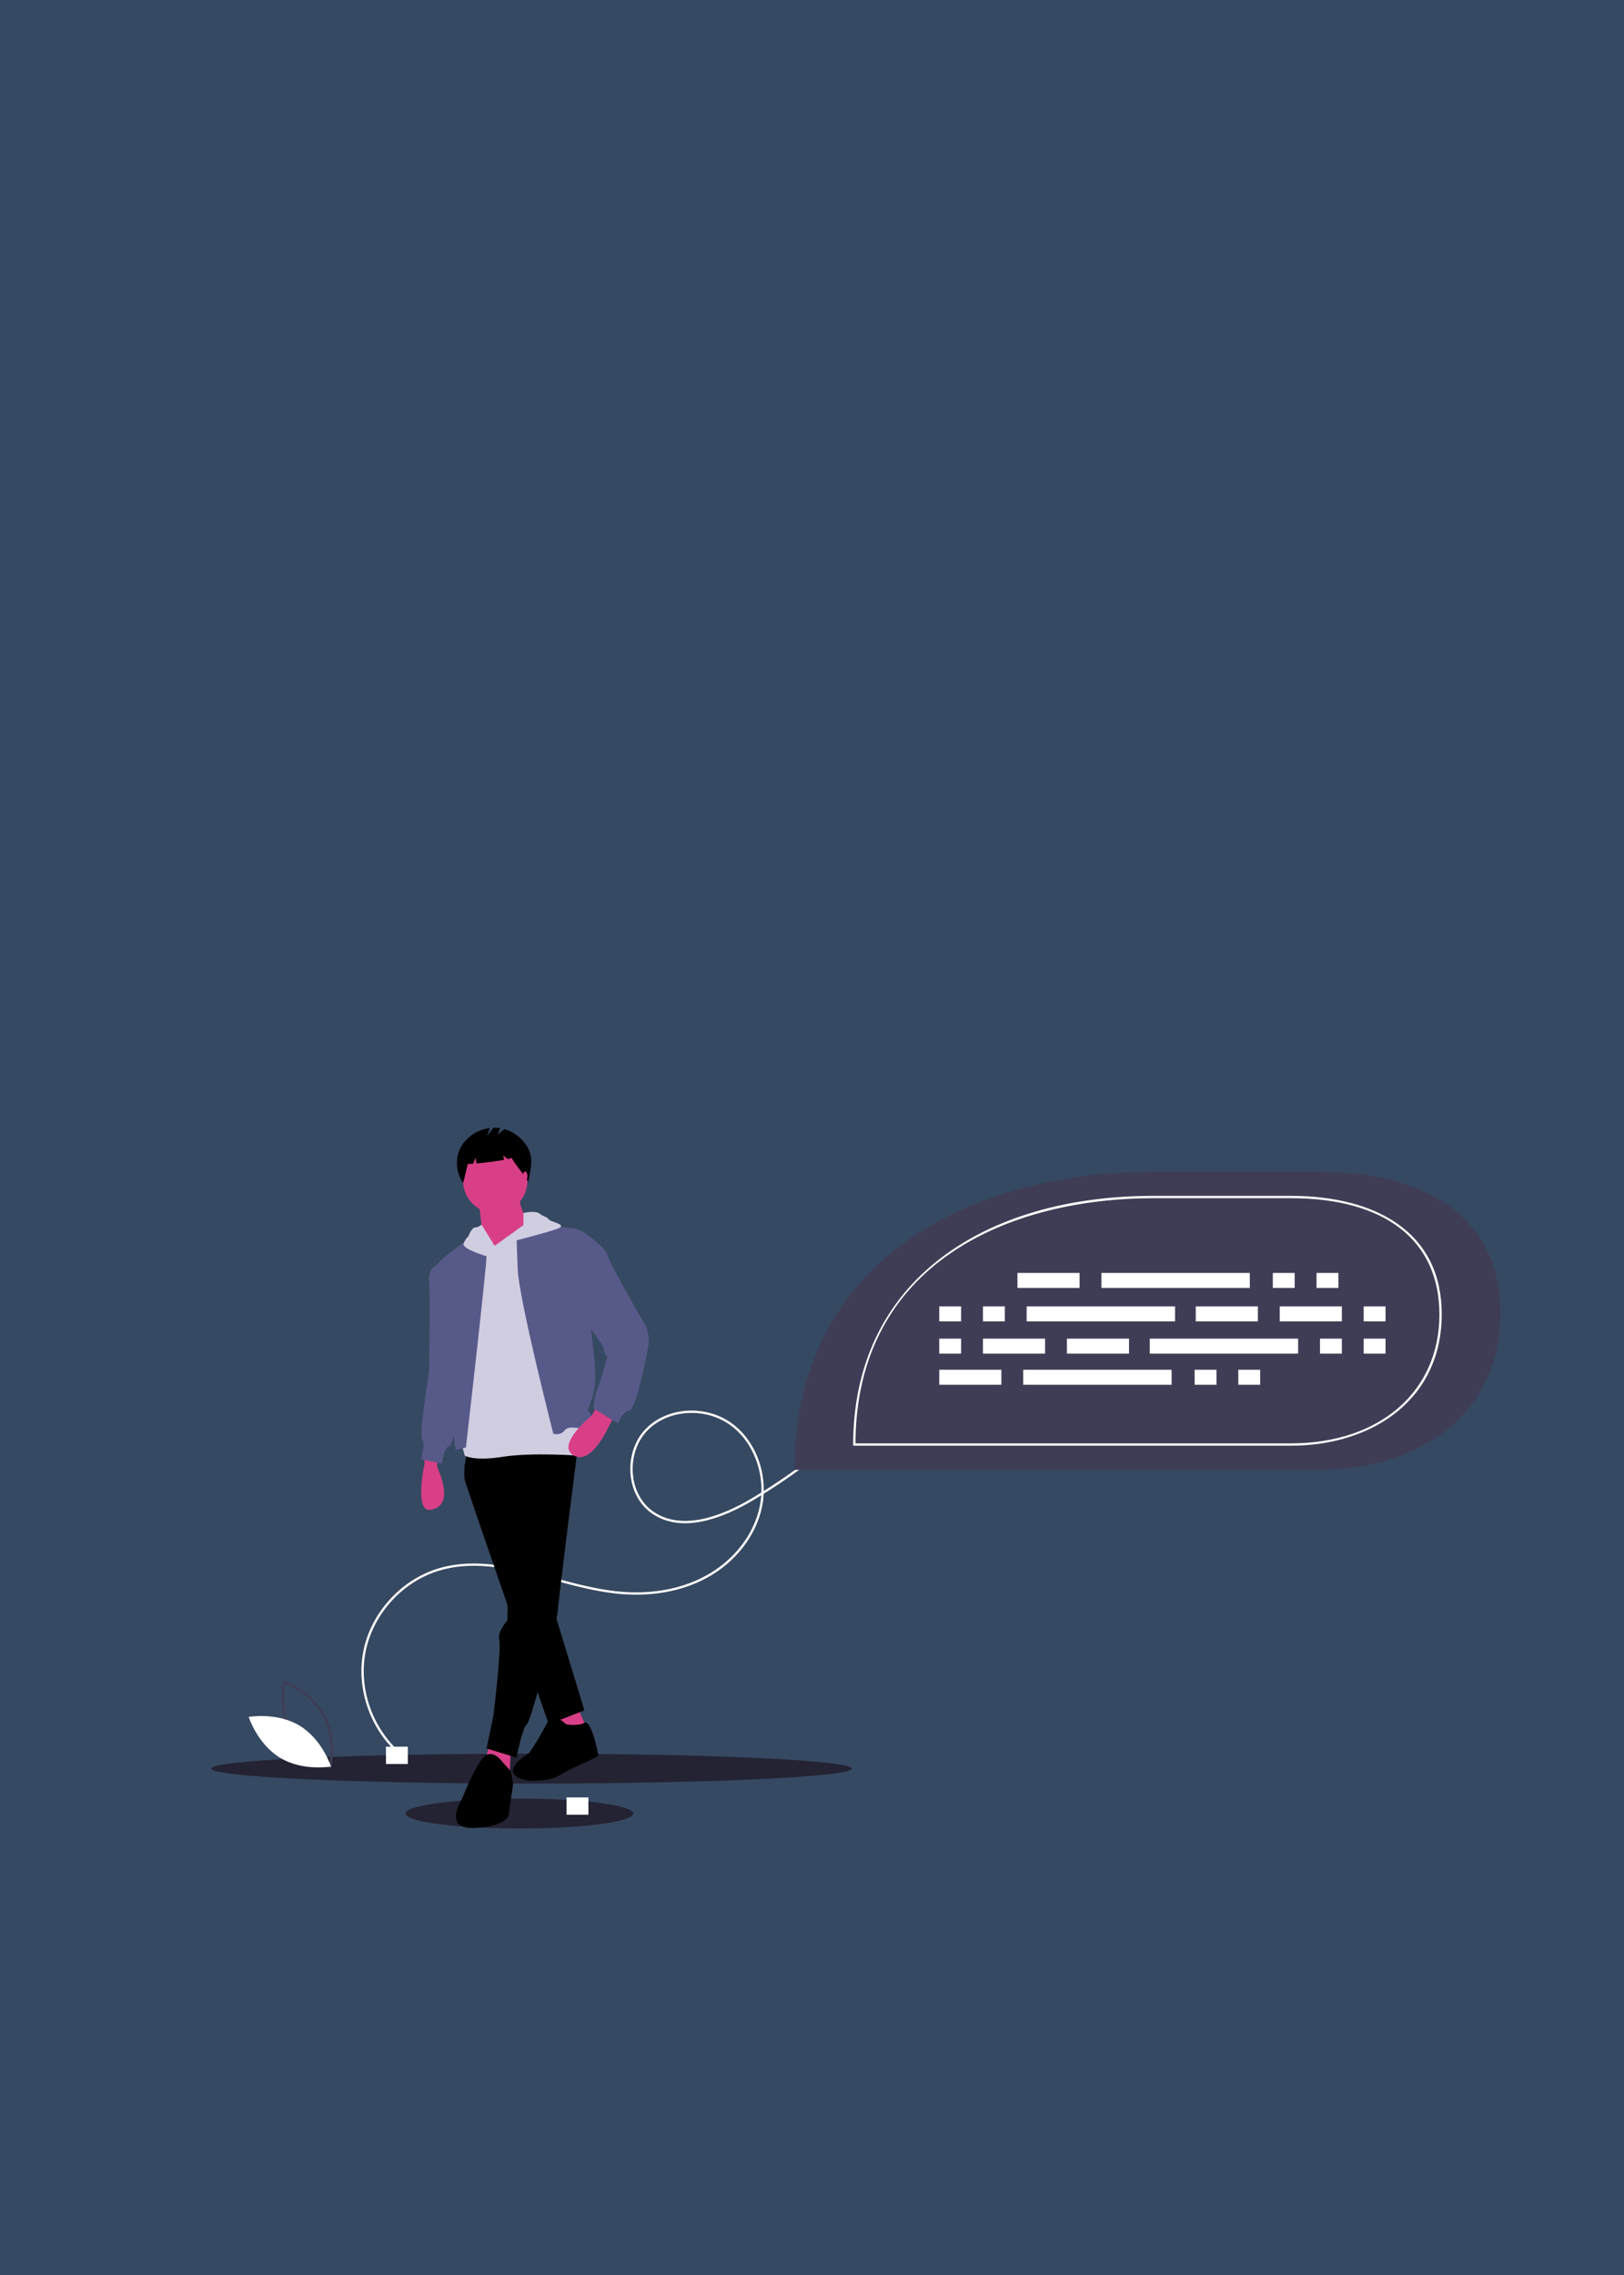 <svg width="500" height="700" viewBox="0 0 500 700" fill="none" xmlns="http://www.w3.org/2000/svg">
<rect width="500" height="700" fill="#364962"/>
<g clip-path="url(#clip0)">
<path d="M124.018 488.404C127.372 485.702 131.226 483.691 135.359 482.487C146.925 479.173 158.89 482.381 170.461 485.483C176.707 487.158 183.167 488.889 189.537 489.603C199.745 490.746 209.26 489.15 217.052 484.989C225.81 480.313 232.118 472.265 233.927 463.463C234.155 462.349 234.307 461.221 234.382 460.086C233.519 460.619 232.653 461.144 231.784 461.661C222.644 467.097 209.797 472.18 200.503 465.52C196.935 462.964 194.62 458.692 194.151 453.802C193.649 448.561 195.333 443.335 198.655 439.824C199.196 439.252 199.777 438.719 200.392 438.227C207.125 432.845 217.753 432.555 225.209 437.874C231.523 442.38 235.263 450.52 235.143 458.777C240.541 455.387 245.762 451.72 250.784 447.793L251.22 448.352C246.054 452.392 240.679 456.157 235.117 459.63C235.055 460.966 234.889 462.296 234.62 463.606C232.769 472.613 226.326 480.84 217.385 485.615C209.466 489.844 199.809 491.467 189.458 490.308C183.035 489.589 176.55 487.85 170.277 486.168C158.271 482.949 146.931 479.909 135.554 483.169C124.118 486.445 114.881 496.497 112.567 508.181C110.252 519.865 114.959 532.687 124.28 540.087L123.84 540.643C114.316 533.082 109.507 519.981 111.872 508.043C113.4 500.327 117.884 493.308 124.018 488.404ZM234.425 459.226C234.692 451.04 231.043 442.909 224.798 438.452C216.94 432.845 205.443 433.681 199.169 440.312C195.986 443.677 194.373 448.694 194.856 453.734C195.306 458.421 197.514 462.506 200.915 464.943C209.898 471.38 222.463 466.38 231.423 461.051C232.427 460.454 233.428 459.845 234.425 459.226V459.226Z" fill="white"/>
<path d="M163.63 548.797C218.102 548.797 262.26 546.733 262.26 544.186C262.26 541.64 218.102 539.576 163.63 539.576C109.158 539.576 65 541.64 65 544.186C65 546.733 109.158 548.797 163.63 548.797Z" fill="#242333"/>
<path d="M159.912 562.629C179.275 562.629 194.972 560.565 194.972 558.019C194.972 555.472 179.275 553.408 159.912 553.408C140.548 553.408 124.851 555.472 124.851 558.019C124.851 560.565 140.548 562.629 159.912 562.629Z" fill="#242333"/>
<path d="M130.694 447.537V450.375C130.694 450.375 127.499 465.21 132.465 464.562C140.611 463.498 134.59 451.439 134.59 451.439V448.956L130.694 447.537Z" fill="#D83F87"/>
<path d="M170.359 527.339L173.546 536.206L181.338 533.369L177.796 525.211L170.359 527.339Z" fill="#D83F87"/>
<path d="M150.881 536.206L148.756 544.009L156.901 546.492L157.256 538.334L150.881 536.206Z" fill="#D83F87"/>
<path d="M143.798 446.828L143.09 450.729C143.09 450.729 142.736 453.567 143.09 455.34C143.444 457.113 168.942 530.531 168.942 530.531L179.921 526.275L165.755 479.813L163.984 443.99L143.798 446.828Z" fill="black"/>
<path d="M157.61 446.118L156.193 498.61C156.193 498.61 153.006 502.157 153.714 504.64C154.422 507.123 151.943 527.694 151.943 527.694L149.818 537.98L159.026 540.817C159.026 540.817 160.797 531.595 162.214 530.531C163.63 529.467 171.776 497.546 171.776 495.418C171.776 493.29 177.796 446.118 177.796 446.118L162.922 440.089L157.61 446.118Z" fill="black"/>
<path d="M174.255 530.531C174.255 530.531 170.359 526.275 168.234 530.531C166.642 533.591 164.868 536.552 162.922 539.398C162.922 539.398 151.589 546.137 162.922 547.91C162.922 547.91 169.297 548.265 172.484 546.137C175.671 544.009 184.171 540.817 184.171 540.108C184.171 539.398 182.046 528.971 179.921 530.106C177.796 531.241 174.255 530.531 174.255 530.531Z" fill="black"/>
<path d="M154.777 542.236C154.777 542.236 151.589 537.625 148.756 540.817C145.923 544.009 142.381 553.231 142.381 553.231C142.381 553.231 136.007 562.807 145.923 562.452C155.839 562.097 156.547 558.551 156.547 558.551C156.547 558.551 157.964 549.329 157.964 548.974C157.964 548.62 157.256 544.974 157.256 544.974L154.777 542.236Z" fill="black"/>
<path d="M152.475 373.233C157.951 373.233 162.391 368.786 162.391 363.302C162.391 357.817 157.951 353.371 152.475 353.371C146.998 353.371 142.558 357.817 142.558 363.302C142.558 368.786 146.998 373.233 152.475 373.233Z" fill="#D83F87"/>
<path d="M147.339 369.508L148.756 380.858L153.006 391.498L162.214 380.503V375.183C162.214 375.183 159.381 370.927 160.089 367.38L147.339 369.508Z" fill="#D83F87"/>
<path d="M152.298 383.341L147.339 381.213L142.027 443.99L143.09 447.892C143.09 447.892 145.923 449.665 154.777 448.246C163.63 446.828 178.15 447.892 178.15 447.892L179.213 415.616L161.86 377.666L152.298 383.341Z" fill="#D0CDE1"/>
<path d="M143.444 445.409C143.444 445.409 150.173 386.888 149.819 385.824C149.464 384.76 143.444 381.878 143.444 381.878C143.444 381.878 133.174 388.661 133.528 391.144C133.882 393.626 140.257 446.118 140.257 446.118L143.444 445.409Z" fill="#575A89"/>
<path d="M170.359 441.153C170.359 441.153 159.735 399.656 159.38 390.434C159.026 381.213 159.026 380.149 159.026 380.149C159.026 380.149 175.317 374.474 180.983 380.149L182.046 409.941C182.046 409.941 183.817 422.71 183.108 426.611C182.62 429.152 181.909 431.644 180.983 434.059C180.983 434.059 184.879 437.961 181.338 439.025C177.796 440.089 175.317 438.316 173.901 440.089C172.484 441.862 170.359 441.153 170.359 441.153Z" fill="#575A89"/>
<path d="M136.007 389.016C136.007 389.016 131.757 389.016 132.111 393.981C132.465 398.947 132.111 422 132.111 422C132.111 422 128.924 441.508 129.986 442.926C131.049 444.345 129.632 448.956 129.632 448.956L136.007 450.375C136.007 450.375 136.715 445.409 138.132 445.054C139.548 444.7 141.673 434.414 141.673 434.414L136.007 389.016Z" fill="#575A89"/>
<path d="M183.817 432.641L182.19 435.602C182.19 435.602 171.036 444.498 176.541 447.791C182.046 451.084 187.358 439.025 187.358 439.025L189.129 435.833L183.817 432.641Z" fill="#D83F87"/>
<path d="M176.025 379.439L180.984 380.149C180.984 380.149 186.65 384.05 187.004 386.178C187.358 388.306 198.691 407.813 198.691 407.813C199.359 409.26 199.721 410.83 199.753 412.424C199.753 414.907 195.858 433.705 193.733 434.059C191.608 434.414 190.191 437.961 190.191 437.961L182.754 433.35C182.778 432.278 182.896 431.209 183.108 430.158C183.463 428.385 184.879 424.838 184.879 424.838L187.004 417.39C186.674 417.142 186.406 416.821 186.222 416.451C186.038 416.082 185.942 415.675 185.942 415.262C185.942 413.843 179.921 406.395 179.921 406.395L176.025 379.439Z" fill="#575A89"/>
<path d="M151.194 386.962C151.194 386.962 142.027 384.405 142.736 382.631C143.444 380.858 144.152 380.503 144.152 380.503C144.152 380.503 145.215 377.666 146.277 377.666C147.339 377.666 148.249 376.795 148.249 376.795L152.297 383.341L151.194 386.962Z" fill="#D0CDE1"/>
<path d="M161.156 373.233C161.156 373.233 164.693 372.346 166.109 373.41C167.526 374.474 168.588 374.474 168.942 375.183C169.297 375.893 173.901 376.602 172.484 377.666C171.067 378.73 152.297 383.341 152.297 383.341L161.151 376.957L161.156 373.233Z" fill="#D0CDE1"/>
<path d="M162.262 352.735C160.68 350.162 158.203 348.266 155.309 347.411L153.183 349.115L154.009 347.128C153.314 347.022 152.611 346.981 151.908 347.006L149.996 349.469L150.787 347.091C149.127 347.297 147.528 347.846 146.091 348.702C144.654 349.559 143.409 350.704 142.436 352.066C140.001 355.581 140.164 360.468 142.558 364.011C143.216 361.988 143.44 360.092 144.097 358.069C144.614 358.14 145.137 358.142 145.654 358.077L146.454 356.208L146.677 357.998C149.156 357.781 152.832 357.307 155.182 356.872L154.954 355.499L156.321 356.64C157.041 356.474 157.468 356.323 157.433 356.208C159.18 359.03 160.912 360.832 162.659 363.653C163.323 359.673 164.494 356.365 162.262 352.735Z" fill="black"/>
<path d="M161.682 363.302C162.074 363.302 162.391 362.666 162.391 361.883C162.391 361.099 162.074 360.464 161.682 360.464C161.291 360.464 160.974 361.099 160.974 361.883C160.974 362.666 161.291 363.302 161.682 363.302Z" fill="#D83F87"/>
<path d="M101.909 544.091L101.529 543.948C101.446 543.917 93.133 540.727 89.239 533.495C85.344 526.262 87.251 517.554 87.271 517.467L87.361 517.07L87.741 517.213C87.824 517.244 96.137 520.434 100.031 527.666C103.925 534.899 102.019 543.608 101.999 543.694L101.909 544.091ZM89.862 533.158C93.155 539.273 99.724 542.408 101.388 543.123C101.705 541.337 102.697 534.112 99.408 528.003C96.119 521.895 89.547 518.755 87.882 518.038C87.565 519.826 86.573 527.049 89.862 533.158V533.158Z" fill="#3F3D56"/>
<path d="M92.215 530.958C99.213 535.174 101.908 543.55 101.908 543.55C101.908 543.55 93.257 545.088 86.259 540.872C79.261 536.655 76.566 528.28 76.566 528.28C76.566 528.28 85.217 526.741 92.215 530.958Z" fill="white"/>
<path d="M244.553 452.268H406.464C437.136 452.268 462 434.76 462 404.042V404.042C462 373.325 437.136 360.522 406.464 360.522H355.625C294.282 360.522 244.553 390.833 244.553 452.268V452.268Z" fill="#3F3D56"/>
<path d="M397.426 444.827H262.674V444.473C262.674 420.346 272.061 400.468 289.819 386.989C306.217 374.542 328.834 367.962 355.226 367.962H397.426C410.885 367.962 422.227 370.924 430.226 376.527C439.285 382.874 443.879 392.266 443.879 404.442C443.879 416.68 439.165 427.002 430.246 434.294C421.938 441.086 410.282 444.827 397.426 444.827ZM263.383 444.118H397.426C424.787 444.118 443.17 428.173 443.17 404.442C443.17 381.709 426.497 368.672 397.426 368.672H355.226C310.921 368.672 263.585 388.503 263.383 444.118V444.118Z" fill="white"/>
<path d="M332.382 391.676H313.258V396.286H332.382V391.676Z" fill="white"/>
<path d="M398.607 391.676H391.879V396.286H398.607V391.676Z" fill="white"/>
<path d="M412.065 391.676H405.336V396.286H412.065V391.676Z" fill="white"/>
<path d="M384.796 391.676H339.111V396.286H384.796V391.676Z" fill="white"/>
<path d="M308.3 421.468H289.176V426.079H308.3V421.468Z" fill="white"/>
<path d="M374.525 421.468H367.797V426.079H374.525V421.468Z" fill="white"/>
<path d="M387.983 421.468H381.254V426.079H387.983V421.468Z" fill="white"/>
<path d="M360.714 421.468H315.029V426.079H360.714V421.468Z" fill="white"/>
<path d="M387.275 401.961H368.151V406.572H387.275V401.961Z" fill="white"/>
<path d="M413.128 401.961H394.004V406.572H413.128V401.961Z" fill="white"/>
<path d="M426.585 401.961H419.856V406.572H426.585V401.961Z" fill="white"/>
<path d="M295.905 401.961H289.176V406.572H295.905V401.961Z" fill="white"/>
<path d="M309.362 401.961H302.633V406.572H309.362V401.961Z" fill="white"/>
<path d="M361.776 401.961H316.091V406.572H361.776V401.961Z" fill="white"/>
<path d="M328.486 416.503H347.61V411.892H328.486V416.503Z" fill="white"/>
<path d="M302.633 416.503H321.757V411.892H302.633V416.503Z" fill="white"/>
<path d="M289.176 416.503H295.905V411.892H289.176V416.503Z" fill="white"/>
<path d="M419.856 416.503H426.585V411.892H419.856V416.503Z" fill="white"/>
<path d="M406.399 416.503H413.128V411.892H406.399V416.503Z" fill="white"/>
<path d="M353.985 416.503H399.67V411.892H353.985V416.503Z" fill="white"/>
<path d="M125.559 537.447H118.831V542.768H125.559V537.447Z" fill="white"/>
<path d="M181.161 553.053H174.432V558.373H181.161V553.053Z" fill="white"/>
</g>
<defs>
<clipPath id="clip0">
<rect width="397" height="215.629" fill="white" transform="translate(65 347)"/>
</clipPath>
</defs>
</svg>
